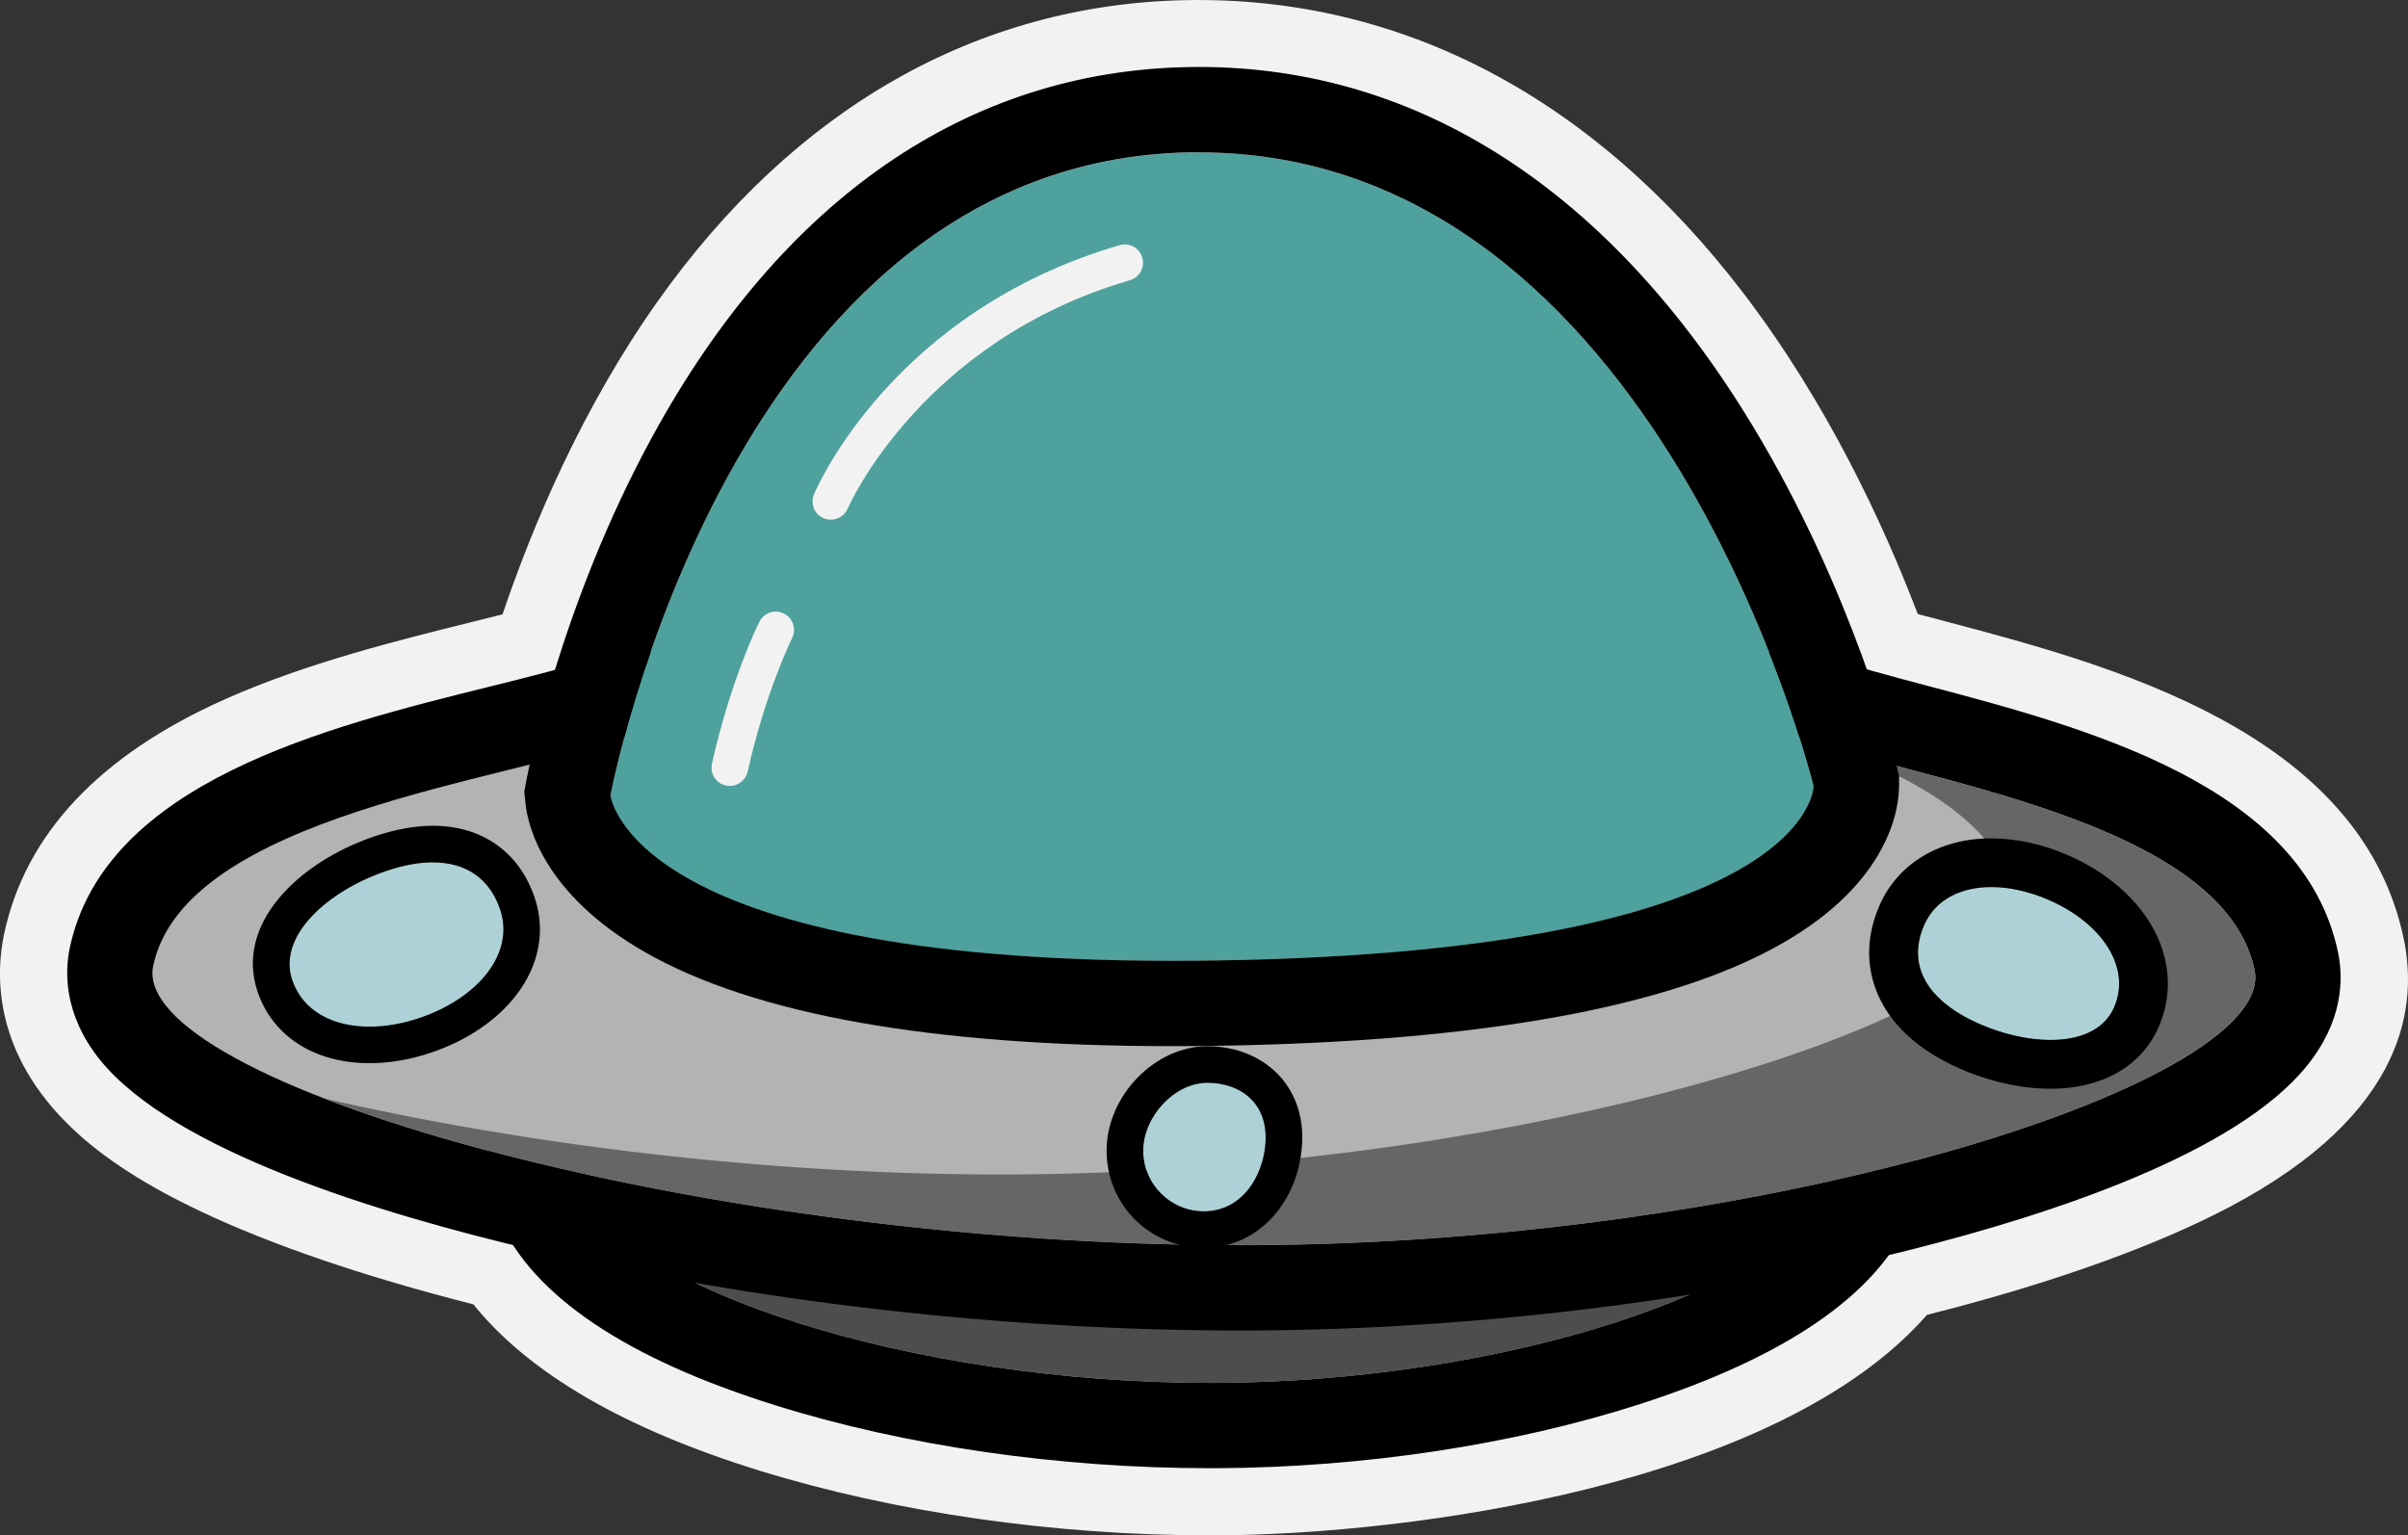 <?xml version="1.0" encoding="UTF-8"?>
<svg id="Layer_2" data-name="Layer 2" xmlns="http://www.w3.org/2000/svg" viewBox="0 0 367.81 234.57">
  <rect x="0" y="0" width="367.81" height="234.57" fill="#333333" stroke="none"/>
  <defs>
    <style>
      .cls-1 {
        fill: #4d4d4d;
      }

      .cls-1, .cls-2, .cls-3, .cls-4, .cls-5, .cls-6, .cls-7 {
        stroke-width: 0px;
      }

      .cls-2 {
        fill: #666;
      }

      .cls-3 {
        fill: #4fa19d;
      }

      .cls-5 {
        fill: #b3b3b3;
      }

      .cls-6 {
        fill: #add1d6;
      }

      .cls-7 {
        fill: #f2f2f2;
      }
    </style>
  </defs>
  <g id="Alien">
    <g id="Ovni">
      <g>
        <g>
          <path class="cls-3" d="m184.76,213.15c-45.76,0-90.79-14.39-98.33-31.42l-.53-1.2c-33.55-7.71-67.09-20.26-64.32-33.36,3.91-18.51,33.93-25.96,55.85-31.4,6.54-1.62,12.25-3.04,16.38-4.5,3.29-11.93,10.65-33.82,24.16-52.89,17.02-24.01,38.42-36.44,63.62-36.93.52,0,1.04-.02,1.55-.02,25.67,0,48.06,12.43,66.57,36.94,14.47,19.17,22.82,40.99,26.65,52.85,3.92,1.42,9.18,2.81,15.21,4.4,21.38,5.66,50.65,13.4,54.62,32.16,2.9,13.72-32.78,26.9-64.75,34.17-3.8,8.24-15.98,16.02-34.33,21.94-18.18,5.86-39.94,9.15-61.25,9.26h-1.08Z"/>
          <path class="cls-4" d="m183.14,23.28c58.42,0,84.54,66.73,91.73,89.38h.07c17.49,6.64,64.56,12.49,69.42,35.49,2.17,10.25-24.95,23.41-64.61,32.26l.08.56c-7.17,16.19-50.31,30.1-93.99,30.31-.36,0-.71,0-1.07,0-44.53,0-89.32-13.82-96.63-30.32l1.69-1.47c-40.47-8.89-68.59-21.69-66.42-31.95,4.85-22.98,54.42-28.24,71.95-34.87,6.46-23.91,29.14-88.26,86.27-89.38.51-.01,1.01-.01,1.52-.01m0-3.73h0c-.53,0-1.06,0-1.59.02-25.82.51-47.73,13.2-65.1,37.72-13.33,18.81-20.72,40.29-24.17,52.53-3.96,1.33-9.27,2.64-15.29,4.14-22.4,5.56-53.08,13.17-57.23,32.83-1.49,7.03,4.82,13.78,19.27,20.62,11.35,5.37,27.03,10.44,45.54,14.73l.15.34c5.35,12.07,25.26,19.84,36.65,23.39,18.89,5.9,41.4,9.14,63.38,9.14.36,0,.72,0,1.09,0,21.5-.11,43.45-3.43,61.82-9.35,18.25-5.89,30.61-13.7,35.04-22.1,18.98-4.36,35.08-9.67,46.69-15.42,13.81-6.84,20.08-13.83,18.61-20.76-4.2-19.88-34.12-27.8-55.96-33.58-5.56-1.47-10.45-2.77-14.2-4.05-3.99-12.15-12.37-33.6-26.65-52.52-18.87-25-41.77-37.68-68.05-37.68h0Z"/>
        </g>
        <path class="cls-7" d="m184.75,234.57c-23.7,0-48.05-3.5-68.71-9.88-20.62-6.37-35.27-14.89-43.73-25.41-16.52-4.2-30.75-9.04-41.64-14.2-8.31-3.93-14.66-8.01-19.42-12.48C-1.05,161.06-.69,148.94.62,142.74c3.23-15.31,14.61-27.4,33.83-35.95,12.33-5.49,26.46-8.99,37.82-11.81,1.5-.37,3.02-.75,4.49-1.12,4.59-13.57,12.14-31.52,23.73-47.87C121.36,16.54,149.25.64,181.17.02c32.84-.61,62.33,14.86,85.18,44.84,12.8,16.78,21.35,35.24,26.58,48.95,1.33.36,2.71.72,4.11,1.09,25.25,6.68,63.41,16.78,70.1,48.44h0c2.44,11.54-.63,28.25-29.07,42.33-11.39,5.64-26.37,10.84-43.73,15.21-22.76,26.04-78.88,33.54-108.39,33.69-.4,0-.8,0-1.2,0Zm-58.82-55.64c14.18,4.82,35.53,9.24,59.78,9.07,17.05-.08,34.7-2.51,49.7-6.84,9.82-2.83,16.16-5.79,19.86-7.99l-1.46-10.83,20.86-4.66c15.61-3.48,27.03-7.17,34.99-10.33-7.59-2.96-16.57-5.33-24.53-7.44-5.21-1.38-9.91-2.62-14.09-3.97h-13.14l-5.22-16.24c-5.47-17.24-26.56-73.14-69.61-73.14-.33,0-.65,0-.98,0-41.73.82-59.73,55.45-64.25,72.18l-3.11,11.49-11.13,4.21c-5.57,2.11-12.3,3.78-20.1,5.71-7.65,1.9-16.22,4.03-23.69,6.64,8.19,3.05,19.64,6.56,35.02,9.94l45.17,9.93-14.06,12.24Zm196.16-24.63h.01-.01Z"/>
      </g>
      <g>
        <path class="cls-1" d="m279.82,180.97c-7.17,16.19-50.31,30.1-93.99,30.31-44.88.22-90.33-13.69-97.7-30.31l13.52-11.77,176.76,1.4,1.4,10.37Z"/>
        <path class="cls-4" d="m101.66,169.2l176.76,1.4,1.4,10.37c-7.17,16.19-50.31,30.1-93.99,30.31-.35,0-.71,0-1.07,0-44.53,0-89.32-13.82-96.63-30.32l13.52-11.77m-4.84-13.08l-3.73,3.24-13.52,11.77-7.26,6.32,3.9,8.8c5.21,11.77,19.47,21.36,42.39,28.51,19.76,6.17,43.26,9.56,66.16,9.56.38,0,.76,0,1.13,0,22.43-.11,45.38-3.59,64.63-9.8,22.22-7.16,36.09-16.68,41.22-28.27l1.49-3.37-.49-3.66-1.4-10.37-1.52-11.2-11.3-.09-176.76-1.4-4.94-.04h0Z"/>
      </g>
      <g>
        <path class="cls-5" d="m95.39,112.66c-17.49,6.63-67.13,11.89-71.99,34.89-3.75,17.76,83.31,43.13,168.04,42.69,80.58-.42,156.48-25.19,152.91-42.09-4.86-23-51.93-28.85-69.42-35.49H95.39Z"/>
        <path class="cls-4" d="m274.94,112.66c17.49,6.63,64.56,12.49,69.42,35.49,3.57,16.89-72.33,41.66-152.91,42.09-.74,0-1.47,0-2.21,0-84.02,0-169.55-25.09-165.83-42.69,4.86-23,54.5-28.25,71.99-34.89h179.55m2.39-13.04H93l-2.23.85c-3.56,1.35-9.61,2.85-16.02,4.44-24.79,6.15-58.74,14.58-64.1,39.94-.71,3.37-1.05,10.07,4.66,17.12,11.14,13.74,42.15,23.36,66.2,29,33.81,7.93,72.07,12.3,107.73,12.3.76,0,1.51,0,2.27,0,33.72-.18,69.29-4.54,100.14-12.29,21.75-5.46,49.93-14.77,60.72-28.15,5.51-6.83,5.62-13.23,4.74-17.39-5.39-25.49-38.51-34.26-62.69-40.66-5.87-1.55-11.41-3.02-14.86-4.33l-2.23-.85h0Z"/>
      </g>
      <path class="cls-2" d="m344.36,148.15c-4.35-20.58-42.47-27.43-62.98-33.4,13.1,5.07,24.27,12.01,26.5,22.59,3.15,14.9-55.55,35.94-124.76,40.98-9.24.67-18.66,1.06-28.16,1.11-37.35.2-75.15-4.63-105.42-11.6,31.59,12.23,87.23,22.69,141.9,22.41,80.58-.42,156.48-25.19,152.91-42.09Z"/>
      <g>
        <path class="cls-6" d="m293.95,141.26c2.75-6.19,11.06-7.25,19.06-3.75,7.99,3.5,12.64,10.24,9.89,16.44-2.75,6.19-12.55,5.98-20.54,2.48-7.99-3.5-11.15-8.97-8.41-15.17Z"/>
        <path class="cls-4" d="m304.18,135.53c2.78,0,5.82.67,8.82,1.99,7.99,3.5,12.64,10.24,9.89,16.44-1.54,3.47-5.28,4.93-9.68,4.93-3.46,0-7.34-.9-10.86-2.45-7.99-3.5-11.15-8.97-8.41-15.17,1.72-3.87,5.61-5.74,10.23-5.74m0-7.45h0c-7.85,0-14.23,3.8-17.05,10.17-1.96,4.42-2.14,8.95-.52,13.12,1.34,3.46,4.65,8.34,12.75,11.89,4.52,1.98,9.44,3.08,13.85,3.08,7.85,0,13.86-3.41,16.49-9.36,1.83-4.14,1.92-8.6.25-12.9-2.16-5.56-7.25-10.43-13.96-13.38-3.9-1.71-7.99-2.61-11.81-2.61h0Z"/>
      </g>
      <g>
        <path class="cls-6" d="m76.37,138.9c2.33,6.79-3.4,13.58-12.16,16.58s-17.24,1.08-19.56-5.72,5.47-13.65,14.23-16.65c8.76-3,15.17-1,17.49,5.79Z"/>
        <path class="cls-4" d="m66.12,131.76c5.01,0,8.62,2.4,10.25,7.14,2.33,6.79-3.4,13.58-12.16,16.58-2.67.92-5.32,1.37-7.77,1.37-5.59,0-10.17-2.37-11.79-7.09-2.33-6.79,5.47-13.65,14.23-16.65,2.65-.91,5.08-1.36,7.25-1.36m0-5.59h0c-2.8,0-5.84.56-9.06,1.66-11.49,3.93-21.26,13.35-17.71,23.74,2.33,6.8,8.71,10.87,17.08,10.87,3.12,0,6.34-.56,9.58-1.67,5.38-1.84,9.95-4.95,12.86-8.76,3.51-4.59,4.49-9.88,2.77-14.92-2.38-6.94-8.04-10.92-15.53-10.92h0Z"/>
      </g>
      <g>
        <path class="cls-6" d="m193.16,175.8c-.78,5.06-4.15,9.27-9.27,9.27s-9.27-4.15-9.27-9.27,4.7-10.37,9.82-10.37,9.82,3.27,8.73,10.37Z"/>
        <path class="cls-4" d="m184.43,165.43c5.12,0,9.82,3.27,8.73,10.37-.78,5.06-4.15,9.27-9.27,9.27s-9.27-4.15-9.27-9.27,4.7-10.37,9.82-10.37m0-5.59c-8.06,0-15.41,7.6-15.41,15.95s6.67,14.86,14.86,14.86c7.44,0,13.53-5.76,14.8-14.01.92-5.95-1.12-9.79-2.98-11.96-2.64-3.07-6.75-4.84-11.27-4.84h0Z"/>
      </g>
      <g>
        <path class="cls-3" d="m181.62,23.3c-70.19,1.38-88.38,98.2-88.38,98.2,0,0,2.81,26.65,92.59,25.25,91.22-1.43,91.19-26.65,91.19-26.65,0,0-23.85-98.2-95.4-96.8Z"/>
        <path class="cls-4" d="m183.14,23.28c70.36,0,93.88,96.81,93.88,96.81,0,0,.03,25.23-91.19,26.65-2.31.04-4.54.05-6.74.05-83.18,0-85.85-25.31-85.85-25.31,0,0,18.19-96.82,88.38-98.2.51-.01,1.01-.01,1.52-.01m0-13.04c-.59,0-1.17,0-1.77.02-33.64.66-61.89,20.16-81.7,56.4-14.15,25.89-19.04,51.36-19.24,52.43l-.35,1.88.2,1.9c.32,3.04,2.59,13.66,18.23,22.6,16.68,9.54,43.8,14.37,80.59,14.37,2.27,0,4.6-.02,6.94-.06,40.05-.63,69-5.86,86.05-15.57,16.7-9.5,17.98-20.88,17.98-24.14v-1.55s-.37-1.51-.37-1.51c-.26-1.07-6.53-26.46-22.08-52.09-21.69-35.78-50.9-54.68-84.47-54.68h0Z"/>
      </g>
      <path class="cls-7" d="m111.48,120.08c-.2,0-.4-.02-.61-.07-1.51-.33-2.46-1.83-2.12-3.33,2.85-12.81,7.06-21.33,7.24-21.69.69-1.38,2.37-1.94,3.75-1.25,1.38.69,1.94,2.37,1.25,3.75-.04.08-4.1,8.3-6.79,20.4-.29,1.3-1.44,2.19-2.73,2.19Z"/>
      <path class="cls-7" d="m126.91,79.4c-.36,0-.73-.07-1.09-.22-1.42-.6-2.09-2.23-1.49-3.65.48-1.14,12.14-28,46.69-38.07,1.48-.43,3.03.42,3.46,1.9.43,1.48-.42,3.03-1.9,3.46-31.9,9.3-42.99,34.63-43.1,34.88-.45,1.06-1.49,1.7-2.58,1.7Z"/>
    </g>
  </g>
</svg>